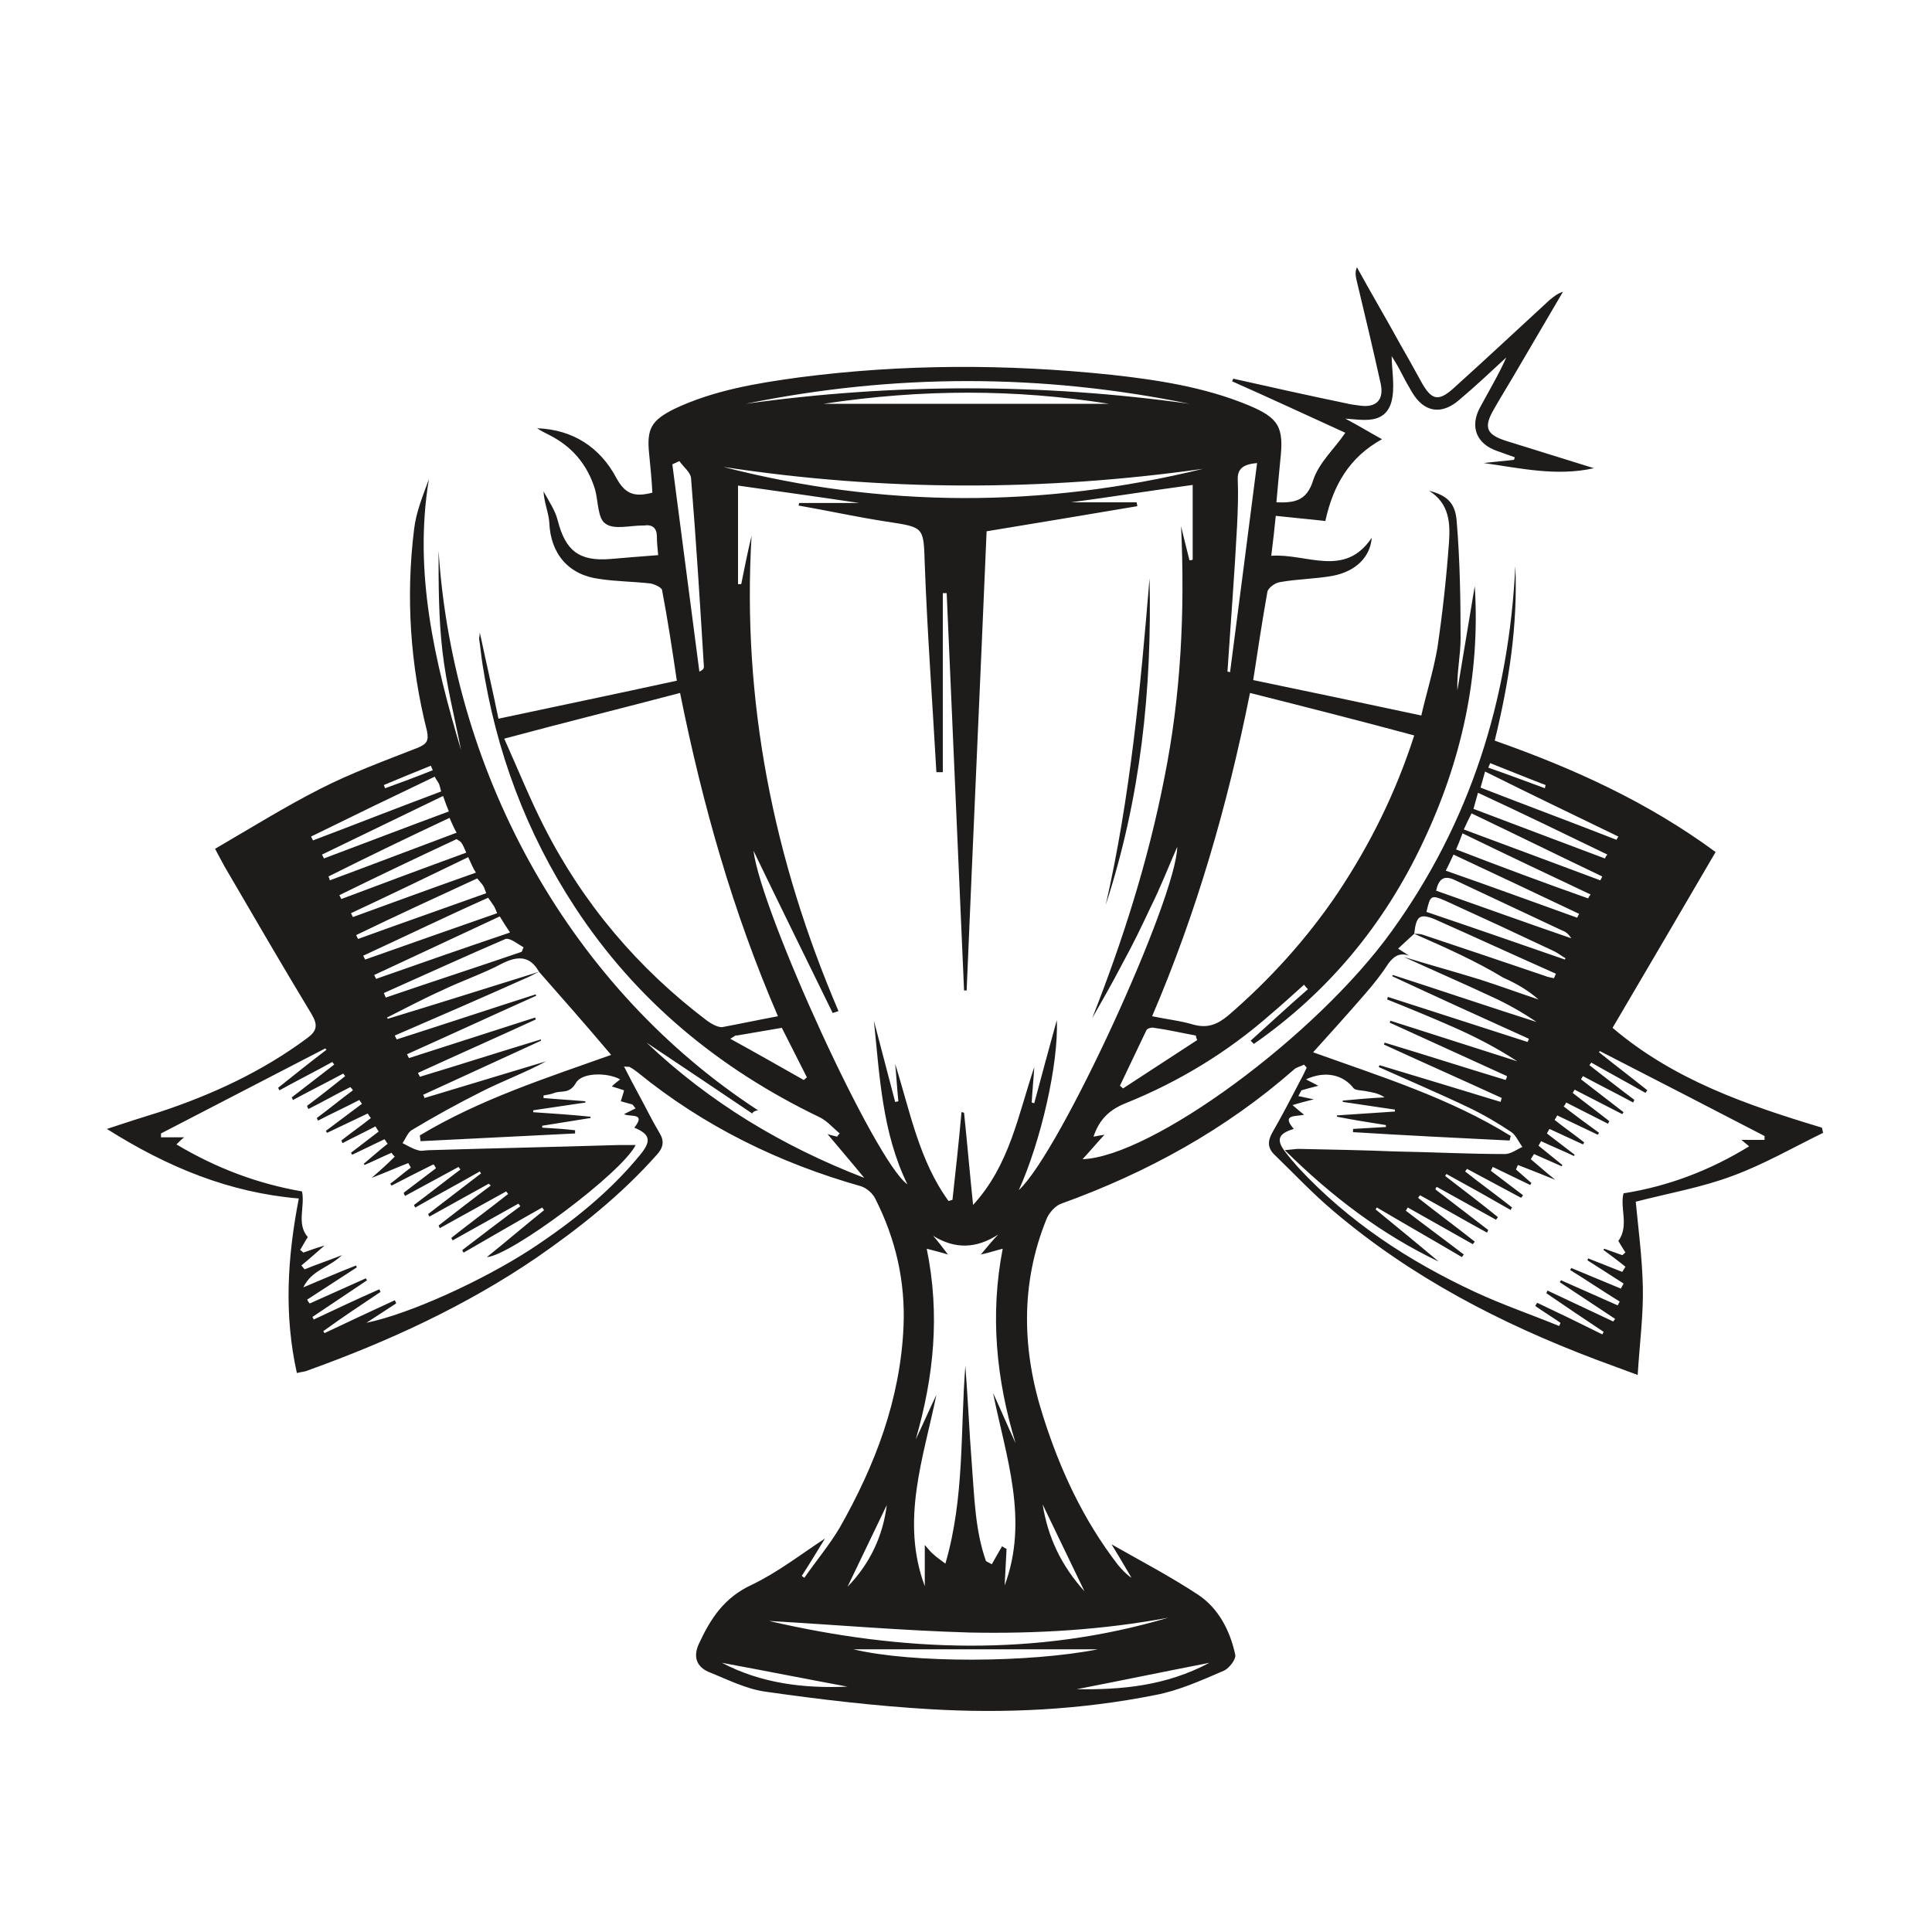 <?xml version="1.0" encoding="utf-8"?>
<!-- Generator: Adobe Illustrator 25.0.1, SVG Export Plug-In . SVG Version: 6.00 Build 0)  -->
<svg version="1.1" id="Layer_1" xmlns="http://www.w3.org/2000/svg" xmlns:xlink="http://www.w3.org/1999/xlink" x="0px" y="0px"
	 viewBox="0 0 300 300" style="enable-background:new 0 0 300 300;" xml:space="preserve">
<style type="text/css">
	.st0{fill:#1D1C1B;}
</style>
<path class="st0" d="M116.8,172.9c-5.5-3.7-11-7.4-16.4-11c9.8,9.3,21.1,16.1,33.8,21c-1.8-2.2-3.7-4.4-5.7-6.8
	c0.6,0.2,1.1,0.3,1.5,0.4c0.1-0.2,0.2-0.3,0.4-0.5c-1-0.8-1.9-1.9-3.1-2.5c-15.6-7.5-28.5-18.1-38-32.6
	c-7.6-11.6-12.3-24.3-14.4-37.9c-0.2-1.3-0.3-2.5-0.5-3.8c0-0.2,0.1-0.5,0.1-1c1,4.7,2,9,2.9,13.4c9.4-2,18.5-3.9,27.7-5.9
	c-0.7-4.7-1.4-9.4-2.3-14.1c-0.1-0.4-1.2-0.9-1.8-1c-2.6-0.3-5.3-0.3-7.9-0.7c-4.8-0.6-7.6-3.9-7.8-8.7c-0.1-1.6-0.8-3.1-0.9-4.9
	c0.8,1.5,1.8,2.9,2.2,4.5c1.2,4.7,3.3,6.4,8.2,6c2.4-0.2,4.7-0.4,7.4-0.6c-0.1-1.1-0.2-2-0.2-2.9c0-1.3-0.7-1.9-2-1.7
	c-0.1,0-0.2,0-0.2,0c-2,0-4.5,0.7-5.8-0.3c-1.2-0.8-1.1-3.5-1.6-5.3c-1.2-3.9-3.6-6.7-7.2-8.5c-0.6-0.3-1.2-0.6-1.8-1
	c5.6,0.2,9.8,3,12.3,7.7c1.4,2.6,2.9,3,5.6,2.3c-0.1-2-0.3-4-0.5-6c-0.4-3.9,0.3-5.2,3.9-7c6.1-2.9,12.8-4,19.4-4.9
	c16.1-2.1,32.3-2.1,48.5-0.4c7.2,0.8,14.4,1.9,21.2,4.7c4.8,2,5.6,3.4,5,8.6c-0.2,2.1-0.4,4.2-0.6,6.5c2.8,0.1,4.7-0.2,5.7-3.4
	c0.9-2.8,3.4-5,5-7.4c-5.5-2.5-11.5-5.3-17.6-8c0.1-0.1,0.1-0.2,0.2-0.4c5.8,1.3,11.6,2.6,17.4,3.8c0.8,0.2,1.6,0.3,2.4,0.4
	c2.5,0.3,3.6-1,3.1-3.4c-1.2-5.4-2.5-10.9-3.8-16.3c-0.1-0.5-0.2-1.1,0.1-1.8c2.2,4,4.5,7.9,6.7,11.9c1.1,1.9,2.2,3.9,3.3,5.9
	c1.6,2.9,2.7,3.1,5.1,0.9c5-4.5,9.9-9.1,14.8-13.6c0.6-0.5,1.2-1,2.1-1.3c-2.6,4.4-5.2,8.9-7.8,13.3c-1,1.7-2,3.3-2.9,4.9
	c-1.7,2.9-1.2,4,2,5c4.5,1.4,9,2.8,13.5,4.2c-5.8,1.3-11.4,0-17.1-0.8c1.6-0.2,3.1-0.3,4.7-0.5c0-0.1,0.1-0.2,0.1-0.4
	c-0.9-0.3-1.9-0.7-2.8-1c-3.1-1.1-4.2-3.7-2.6-6.7c1.4-2.6,2.9-5.1,4.1-7.8c-2.4,2.2-4.7,4.4-7.2,6.5c-2.8,2.5-5.6,2.1-7.5-1.2
	c-0.6-1-1.2-2.1-1.7-3.1c-0.5-1-1.1-1.9-1.4-2.4c0,2.2,0.6,5-0.1,7.3c-1.1,3.3-4.3,2.6-7.1,2.4c1.9,1,3.7,2.1,5.7,3.2
	c-5.1,2.8-7.6,7.2-8.8,12.7c-2.6-0.3-5-0.5-7.7-0.8c-0.2,2-0.4,3.9-0.7,6.2c5.5-0.4,11.4,3.5,15.6-2.8c-0.2,2.9-2.4,5.2-6,5.9
	c-2.7,0.5-5.6,0.5-8.3,1c-0.7,0.1-1.8,0.9-1.9,1.5c-0.8,4.5-1.5,9.1-2.2,13.7c8.7,1.8,17.2,3.6,26.1,5.5c0.8-3.5,1.9-7,2.5-10.5
	c0.8-5.4,1.4-10.9,1.8-16.4c0.2-2.9,0.1-6-3.1-8c2.7,0.7,4.1,1.8,4.3,4.8c0.5,6,0.6,12.1,0.6,18.1c0,2.7-0.6,5.3-0.5,8.1
	c0.9-5.4,1.8-10.8,2.7-16.2c0.9,14-2.1,27.3-8.1,39.9c-6,12.7-14.7,23.2-26.2,31.2c-0.2-0.2-0.3-0.3-0.5-0.5c3-2.7,5.9-5.4,8.9-8
	c-0.2-0.2-0.4-0.4-0.6-0.7c-1.7,1.5-3.4,3.1-5.2,4.6c-6.7,5.9-14.3,10.5-22.5,13.8c-2.5,1-4.1,2.5-5,5.2c0.6-0.1,1-0.2,1.7-0.3
	c-1.2,1.3-2.2,2.5-3.4,3.8c10.7-0.4,36.2-19,48-35.4c12.2-16.9,18.2-36,19.2-56.7c0.4,9.2-1,18.1-3.2,27.1
	c12.2,4.3,23.7,9.5,34.3,17.3c-5.3,9.1-10.6,18.1-16,27.3c9.5,8.1,20.9,12,32.5,15.5c0.1,0.3,0.1,0.5,0.2,0.8
	c-4.7,2.3-9.2,4.9-14.1,6.7c-4.8,1.8-10,2.7-15,4c0.4,4.2,1,8.7,1.1,13.2c0.1,4.4-0.5,8.8-0.8,13.7c-2.7-1-4.6-1.7-6.5-2.4
	c-14.8-5.6-28.7-12.8-40.8-23.1c-3.2-2.7-6-5.7-9-8.6c-1.2-1.1-1.2-2.2-0.4-3.6c1.5-2.6,2.9-5.3,4.3-8c0.4-0.7,0.7-1.4,1-2
	c-0.1-0.2-0.3-0.3-0.4-0.5c-0.5,0.3-1.2,0.4-1.6,0.8c-10.6,9.3-22.8,16-36.1,20.8c-0.9,0.3-1.9,1.4-2.3,2.4
	c-4.1,10.1-3.8,20.5-0.5,30.7c2.6,8.2,6.2,16,11.6,23c0.6,0.7,1.2,1.4,2.1,2c-1.1-1.9-2.3-3.9-3.1-5.2c4.2,2.4,9,4.9,13.4,7.8
	c3.2,2.1,5,5.6,5.8,9.3c0.2,0.7-0.9,2.1-1.7,2.5c-3.5,1.5-7,3.1-10.7,3.8c-11.5,2.3-23.3,2.9-35,2.2c-8.5-0.5-17-1.5-25.4-2.7
	c-3.1-0.4-6-1.9-9-3.1c-1.8-0.8-2.4-2.3-1.5-4.3c1.8-3.9,3.9-7.2,8.2-9.2c4-1.9,7.6-4.7,11.4-7.2c-1.1,1.8-2.3,3.8-3.6,5.8
	c0.1,0.1,0.3,0.2,0.4,0.3c1.8-2.6,3.9-5.1,5.5-7.8c5.5-9.7,9.4-19.9,9.9-31.2c0.3-7-1.2-13.6-4.4-19.9c-0.4-0.8-1.3-1.6-2.2-1.9
	c-12.7-3.6-24.4-9.3-34.7-17.7c-0.4-0.3-0.8-0.6-1.2-0.8c-0.1-0.1-0.3,0-0.9-0.1c0.8,1.6,1.5,2.9,2.2,4.2c1.1,2,2.1,4.1,3.3,6.1
	c0.8,1.3,0.6,2.3-0.4,3.4c-5.5,6.2-11.9,11.3-18.7,16c-11,7.5-23,13-35.5,17.5c-0.4,0.2-0.9,0.2-1.7,0.4c-2-9-1.5-17.8,0.3-27.1
	c-10.7-0.9-20.3-4.8-29.8-10.8c3-1,5.5-1.8,8.1-2.6c8.2-2.7,16-6.3,23-11.5c1.5-1.1,1.7-2,0.7-3.7c-4.6-7.6-9-15.2-13.5-22.9
	c-0.4-0.7-0.8-1.5-1.5-2.8c5.5-3.2,10.8-6.5,16.3-9.3c4.9-2.5,10.1-4.4,15.2-6.4c1.4-0.6,1.7-1.1,1.4-2.6c-2.6-10.3-3.3-20.8-2-31.3
	c0.3-2.7,1.4-5.3,2.3-7.8c-2.4,14.5,0.9,28.3,5,42.1c-1-5.1-2.3-10.2-2.9-15.4c-0.6-5.2-0.6-10.4-0.6-15.6
	c2.3,35.4,20.9,68.2,49.6,86.9C117.1,172.5,116.9,172.7,116.8,172.9z M219.6,145c-0.8,0.7-1.5,1.4-2.5,2.3c0.8,0.5,1.2,0.8,1.7,1.1
	c-1.4-0.5-2.3,0-3.2,1.2c-1.1,1.7-2.3,3.2-3.6,4.7c-2.6,3-5.3,6-8.1,9.1c10.6,3.8,21.2,7.1,30.7,13c-0.1,0.2-0.1,0.5-0.2,0.7
	c-8.1-0.4-16.2-0.8-24.3-1.3c0-0.2,0-0.4,0-0.5c1.7-0.1,3.4-0.2,5.1-0.3c0-0.1,0-0.2,0-0.3c-2.5-0.4-5.1-0.8-7.6-1.3
	c0-0.1,0-0.1,0-0.2c3-0.2,6-0.4,9-0.6c0-0.1,0-0.2,0-0.3c-2.7-0.4-5.4-0.8-8.1-1.2c0-0.1,0-0.1,0-0.2c2.2-0.2,4.3-0.4,6.5-0.5
	c-1-0.7-2.1-0.8-3.1-1c-0.6-0.1-1.4-0.1-1.7-0.4c-1.6-2.1-4.4-2.8-7.4-1.4c0.7,0.4,1.2,0.6,1.9,1c-1.2,0.3-1.9,0.5-2.6,0.7
	c-0.2,0.3-0.3,0.6-0.5,0.9c0.6,0.1,1.3,0.3,2.4,0.5c-1.6,0.4-2.3,0.6-3.3,0.9c0.8,0.7,1.3,1.1,1.8,1.5c-1.3,0.3-3.6-0.1-1.6,2.2
	c-2.4,0.7-2.8,1.7-1.3,3.6c0.6,0.8,1.3,1.6,2,2.4c7.8,8.4,17.1,14.5,27.4,19.3c4.3,2,8.7,3.5,13.1,5.3c0.1-0.2,0.2-0.4,0.2-0.5
	c-1.3-0.9-2.6-1.7-3.9-2.6c0.1-0.2,0.2-0.4,0.3-0.5c3.4,1.6,6.7,3.2,10.1,4.9c0.1-0.1,0.1-0.2,0.2-0.4c-3-2-6-4-8.9-6
	c0.1-0.1,0.1-0.3,0.2-0.4c3.4,1.6,6.8,3.2,10.2,4.8c0.1-0.1,0.2-0.3,0.3-0.4c-2.9-1.9-5.7-3.8-8.6-5.7c0.1-0.1,0.1-0.2,0.2-0.3
	c2.9,1.3,5.9,2.6,8.8,3.9c0.1-0.2,0.2-0.4,0.3-0.6c-2.6-1.6-5.1-3.3-7.7-4.9c0.1-0.1,0.1-0.2,0.2-0.3c2.6,1.1,5.1,2.1,7.7,3.2
	c0.1-0.3,0.3-0.5,0.4-0.8c-1.9-1.2-3.7-2.4-5.6-3.6c0-0.1,0.1-0.2,0.1-0.3c1.8,0.7,3.5,1.4,5.3,2.1c0.2-0.3,0.3-0.5,0.5-0.8
	c-1.1-0.9-2.2-1.7-3.4-2.6c0-0.1,0.1-0.2,0.1-0.2c0.9,0.3,1.9,0.7,2.8,1c0.2-0.1,0.3-0.3,0.5-0.4c-0.5-0.8-1-1.6-1.1-1.8
	c1.7-2.4,0.2-5.1,0.8-7.4c7-1.1,13.5-3.6,19.5-7.3c-0.5-0.4-0.8-0.7-1.2-1c1.3,0,2.5,0,3.6,0c0-0.2,0-0.4,0-0.6
	c-8.5-4.4-17-8.8-25.6-13.2c0,0.1-0.1,0.1-0.1,0.2c2.5,2,5,3.9,7.5,5.9c-0.1,0.1-0.2,0.3-0.3,0.4c-2.8-1.6-5.6-3.1-8.4-4.7
	c-0.1,0.1-0.2,0.3-0.3,0.4c2.3,1.8,4.6,3.6,7,5.4c-0.1,0.1-0.1,0.2-0.2,0.4c-2.6-1.4-5.2-2.7-7.8-4.1c-0.1,0.2-0.2,0.3-0.3,0.5
	c2.2,1.7,4.4,3.4,6.6,5.1c-0.1,0.1-0.1,0.2-0.2,0.3c-2.5-1.3-4.9-2.5-7.4-3.8c-0.1,0.2-0.2,0.4-0.3,0.5c1.9,1.5,3.8,2.9,5.7,4.4
	c-0.1,0.1-0.1,0.2-0.2,0.4c-2.2-1.1-4.3-2.2-6.5-3.3c-0.1,0.2-0.2,0.4-0.4,0.6c1.8,1.4,3.7,2.8,5.5,4.1c-0.1,0.1-0.1,0.2-0.2,0.3
	c-2.1-1-4.2-2-6.3-3c-0.1,0.2-0.2,0.4-0.4,0.7c1.5,1.2,3.1,2.3,4.6,3.5c-0.1,0.1-0.1,0.2-0.2,0.3c-1.7-0.8-3.5-1.6-5.2-2.4
	c-0.1,0.2-0.3,0.5-0.4,0.7c1.4,1.1,2.9,2.2,4.3,3.3c0,0.1-0.1,0.2-0.1,0.2c-1.7-0.8-3.4-1.5-5.1-2.3c-0.1,0.2-0.3,0.5-0.4,0.7
	c1.2,1,2.5,2,3.7,3c0,0.1-0.1,0.1-0.1,0.2c-1.4-0.6-2.9-1.3-4.3-1.9c-0.2,0.3-0.3,0.5-0.5,0.8c1.2,1,2.3,2,3.8,3.2
	c-2.2-0.9-4-1.6-5.8-2.3c-0.1,0.2-0.2,0.5-0.3,0.7c0.8,0.7,1.6,1.4,2.4,2.1c-0.1,0.1-0.1,0.2-0.2,0.3c-1.9-0.9-3.9-1.9-5.8-2.8
	c-0.1,0.2-0.2,0.4-0.3,0.6c1.7,1.3,3.3,2.5,5,3.8c-0.1,0.1-0.2,0.3-0.3,0.4c-2.8-1.5-5.6-3-8.4-4.5c-0.1,0.1-0.2,0.3-0.3,0.4
	c2.4,1.9,4.9,3.7,7.3,5.6c-0.1,0.1-0.2,0.3-0.2,0.4c-3.3-1.9-6.7-3.8-10-5.6c-0.1,0.1-0.1,0.2-0.2,0.3c2.7,2.1,5.5,4.2,8.2,6.4
	c-0.1,0.1-0.2,0.3-0.3,0.4c-3.1-1.7-6.1-3.4-9.2-5.1c-0.1,0.1-0.2,0.2-0.2,0.4c2.7,2.1,5.5,4.2,8.2,6.3c-0.1,0.1-0.1,0.3-0.2,0.4
	c-3.5-1.9-6.9-3.9-10.4-5.8c-0.1,0.1-0.2,0.3-0.3,0.4c2.9,2.3,5.9,4.5,8.8,6.8c-0.1,0.1-0.2,0.3-0.3,0.4c-3.4-1.9-6.7-3.8-10.1-5.7
	c-0.1,0.2-0.2,0.3-0.3,0.5c3,2.3,6,4.5,9,6.8c-0.1,0.1-0.2,0.3-0.3,0.4c-4.4-2.6-8.8-5.1-13.2-7.7c-0.1,0.1-0.1,0.2-0.2,0.3
	c3.3,2.7,6.6,5.4,9.8,8.1c-8.8-4.2-16.5-10-23.9-17.3c1.2-0.1,1.7-0.2,2.1-0.2c5,0.1,10.1,0.2,15.1,0.4c5.7,0.1,11.3,0.4,17,0.4
	c0.9,0,1.8-0.7,2.7-1.1c-0.6-0.8-1-1.8-1.7-2.3c-2.1-1.4-4.3-2.7-6.6-3.8c-4.6-2.2-9.3-4.2-14-6.3c0-0.1,0.1-0.2,0.1-0.3
	c6.3,1.9,12.6,3.8,18.8,5.7c0.1-0.2,0.1-0.4,0.2-0.6c-6.1-2.8-12.2-5.5-18.3-8.3c0-0.1,0.1-0.2,0.1-0.3c6.3,1.9,12.5,3.9,18.8,5.8
	c0.1-0.2,0.2-0.4,0.2-0.6c-6.1-2.8-12.1-5.5-18.2-8.3c0-0.1,0.1-0.2,0.1-0.3c6.6,2.1,13.1,4.2,19.7,6.3c-3.2-2.1-6.5-3.8-9.9-5.3
	c-3.4-1.5-6.8-2.9-10.3-4.3c0-0.1,0.1-0.3,0.1-0.4c7.2,2.3,14.5,4.7,21.7,7c0.1-0.2,0.2-0.4,0.2-0.5c-7.1-3.2-14.1-6.4-21.2-9.7
	c0-0.1,0-0.1,0.1-0.2c7.4,2.4,14.8,4.9,22.3,7.3c-2.2-1.5-4.5-2.8-6.9-3.9c-4.5-2.1-9.1-4.1-13.7-6.2c3.9,1.2,7.9,2.3,11.8,3.5
	c3.1,1,6.1,2.1,9.1,3.1c-1.7-1.5-3.5-2.5-5.5-3.4C229.3,149.3,224.4,147.1,219.6,145c0.5,0,1,0,1.5,0.2c6.3,2.1,12.5,4.2,18.7,6.3
	c0.5,0.2,1,0.3,1.5,0.4c0.1-0.2,0.2-0.5,0.3-0.7c-6.3-2.8-12.6-5.7-18.9-8.5C220.4,141.8,219.9,142.3,219.6,145z M83.7,150.9
	c-1.4-2.5-3.3-2.5-5.7-1.3c-3,1.6-6.3,2.7-9.4,4.2c-2.9,1.3-5.7,2.8-8.5,4.2c0,0.1,0.1,0.1,0.1,0.2C68.1,155.8,76,153.3,83.7,150.9
	c-0.7,0.3-1.5,0.8-2.3,1.1c-6.7,3-13.4,5.9-20.1,8.8c0.1,0.2,0.2,0.4,0.3,0.6c7.2-2.3,14.4-4.7,21.6-7c0,0.1,0,0.2,0.1,0.2
	c-6.7,3-13.4,6.1-20.1,9.1c0.1,0.2,0.2,0.4,0.3,0.6c6.5-2.1,13.1-4.2,19.6-6.3c0,0.1,0.1,0.2,0.1,0.3c-6.1,2.8-12.2,5.5-18.3,8.3
	c0.1,0.2,0.2,0.4,0.3,0.6c6.3-1.9,12.5-3.9,18.8-5.8c0,0.1,0,0.2,0,0.2c-6.1,2.8-12.2,5.6-18.3,8.4c0.1,0.2,0.2,0.3,0.2,0.5
	c6.3-1.9,12.6-3.8,18.9-5.7c-3.3,1.8-6.9,3.1-10.2,4.8c-3.6,1.8-7.2,3.8-10.7,5.9c-0.6,0.4-0.9,1.3-1.4,2c0.8,0.4,1.6,0.9,2.4,1.1
	c0.5,0.2,1.1,0,1.7,0c9.8-0.3,19.6-0.5,29.4-0.8c0.8,0,1.7,0,2.7,0c-2.1,4.3-19.4,17.2-23.1,17.4c3-2.4,5.9-4.9,8.9-7.3
	c-0.1-0.1-0.2-0.2-0.3-0.4c-4.1,2.3-8.2,4.7-12.2,7c-0.1-0.1-0.2-0.3-0.2-0.4c3-2.3,6-4.6,9-6.8c-0.1-0.1-0.2-0.3-0.3-0.4
	c-3.4,1.9-6.8,3.8-10.2,5.7c-0.1-0.1-0.2-0.3-0.2-0.4c2.9-2.3,5.9-4.5,8.8-6.8c-0.1-0.1-0.2-0.3-0.3-0.4c-3.4,1.9-6.9,3.8-10.3,5.7
	c-0.1-0.1-0.1-0.3-0.2-0.4c2.7-2.1,5.4-4.2,8.1-6.2c-0.1-0.1-0.2-0.2-0.3-0.3c-3.1,1.7-6.1,3.4-9.2,5.1c-0.1-0.1-0.2-0.3-0.2-0.4
	c2.7-2.1,5.5-4.2,8.2-6.3c-0.1-0.1-0.1-0.2-0.2-0.3c-3.3,1.9-6.7,3.7-10,5.6c-0.1-0.1-0.2-0.3-0.2-0.4c2.4-1.8,4.8-3.7,7.2-5.5
	c-0.1-0.1-0.2-0.3-0.3-0.4c-2.8,1.5-5.5,3-8.3,4.5c-0.1-0.2-0.2-0.3-0.2-0.5c1.7-1.3,3.3-2.5,5-3.8c-0.1-0.2-0.2-0.4-0.4-0.6
	c-2.2,1.1-4.4,2.2-6.5,3.3c-0.1-0.1-0.1-0.2-0.2-0.3c1.1-0.8,2.1-1.7,3.2-2.5c-0.1-0.2-0.3-0.5-0.4-0.7c-1.8,0.7-3.6,1.5-5.7,2.3
	c1.4-1.2,2.5-2.2,3.6-3.3c-0.2-0.2-0.4-0.4-0.5-0.6c-1.4,0.6-2.8,1.3-4.2,1.9c0-0.1-0.1-0.1-0.1-0.2c1.2-1,2.4-2.1,3.7-3.1
	c-0.2-0.2-0.3-0.5-0.5-0.7c-1.7,0.8-3.3,1.6-5,2.4c-0.1-0.1-0.1-0.2-0.2-0.3c1.4-1.1,2.9-2.2,4.3-3.3c-0.2-0.3-0.3-0.5-0.5-0.8
	c-1.7,0.9-3.4,1.7-5.1,2.6c-0.1-0.1-0.1-0.3-0.2-0.4c1.5-1.2,3.1-2.3,4.6-3.5c-0.2-0.2-0.3-0.4-0.5-0.7c-2.1,1-4.2,2-6.3,3
	c-0.1-0.1-0.1-0.2-0.2-0.3c1.9-1.4,3.7-2.8,5.6-4.2c-0.1-0.2-0.3-0.4-0.4-0.6c-2.1,1.1-4.3,2.1-6.4,3.2c-0.1-0.1-0.1-0.2-0.2-0.4
	c1.9-1.4,3.7-2.9,5.6-4.3c-0.1-0.2-0.2-0.3-0.4-0.5c-2.2,1.1-4.3,2.3-6.5,3.4c-0.1-0.2-0.2-0.3-0.2-0.5c2-1.5,3.9-3,5.9-4.6
	c-0.1-0.1-0.2-0.3-0.3-0.4c-2.6,1.4-5.2,2.7-7.8,4.1c-0.1-0.1-0.1-0.3-0.2-0.4c2.2-1.7,4.4-3.4,6.6-5.1c-0.1-0.1-0.2-0.3-0.3-0.4
	c-2.7,1.5-5.5,2.9-8.2,4.4c-0.1-0.1-0.1-0.2-0.2-0.4c2.5-2,5-4,7.5-5.9c-0.1-0.1-0.1-0.1-0.2-0.2c-8.5,4.4-17,8.8-25.5,13.2
	c0,0.2,0,0.4,0,0.6c1.2,0,2.4,0,3.6,0c-0.4,0.3-0.8,0.7-1.2,1.1c6.2,3.7,12.6,6.1,19.5,7.3c0.5,2.4-0.9,5,0.9,7.1
	c-0.3,0.4-0.7,1.2-1.2,2c0.2,0.1,0.3,0.2,0.5,0.4c0.9-0.3,1.9-0.7,3.3-1.1c-1.5,1.3-2.5,2.2-3.6,3.1c0.2,0.2,0.3,0.4,0.5,0.6
	c1.7-0.7,3.5-1.3,5.8-2.2c-2.1,2-4.7,2.3-6,5c3.1-1.3,5.6-2.4,8.2-3.4c0,0.1,0.1,0.2,0.1,0.3c-2.6,1.7-5.1,3.3-7.7,5
	c0.1,0.2,0.2,0.4,0.4,0.6c2.9-1.3,5.8-2.6,8.7-3.9c0.1,0.1,0.1,0.2,0.2,0.3c-2.8,1.9-5.7,3.8-8.5,5.7c0.1,0.1,0.2,0.3,0.2,0.4
	c3.4-1.6,6.8-3.2,10.2-4.7c0.1,0.1,0.1,0.3,0.2,0.4c-3,2-6,4-8.9,6.1c0.1,0.1,0.1,0.2,0.2,0.3c3.6-1.7,7.2-3.4,10.9-5.1
	c0.1,0.2,0.2,0.3,0.2,0.5c-1.5,1-3.1,2-4.6,3c6.8-1.4,18.1-6.6,25.5-11.4c6.4-4.2,12.3-8.9,17.1-14.8c1.7-2.1,1.4-3.1-1-4.1
	c1.9-2.4-0.7-1.6-1.6-2.1c0.6-0.3,1.2-0.6,1.8-0.9c-0.2-0.2-0.3-0.4-0.5-0.6c-0.7-0.2-1.4-0.4-1.8-0.5c0.2-0.7,0.4-1.2,0.5-1.7
	c-0.6-0.2-1.2-0.4-1.9-0.6c0.4-0.4,0.8-0.7,1.3-1.1c-2-1.1-6-1.1-6.9,0.6c-1,1.7-2.2,1.1-3.3,1.5c-0.5,0.2-1.1,0.3-1.7,0.4
	c0,0.1,0,0.3,0,0.4c2.2,0.2,4.3,0.3,6.5,0.5c0,0.1,0,0.2,0,0.2c-2.7,0.4-5.4,0.8-8.1,1.2c0,0.1,0,0.2,0,0.3c3,0.2,6,0.4,8.9,0.7
	c0,0.1,0,0.2,0,0.2c-2.5,0.4-5,0.8-7.5,1.2c0,0.1,0,0.2,0,0.3c1.7,0.1,3.4,0.2,5.1,0.4c0,0.2,0,0.3,0,0.5c-8,0.4-16,0.8-24,1.2
	c0-0.3-0.1-0.6-0.1-0.9c9.3-5.6,19.6-8.9,29.7-12.5C91.1,159.3,87.4,155.1,83.7,150.9z M158.2,184.8c6.5-6,24.5-45.4,24.6-53.3
	c-1.4,3.2-2.6,6.3-4.1,9.3c-1.4,3-2.8,5.9-4.4,8.8c-1.5,2.9-3.1,5.7-4.7,8.5c4.8-12.2,8.7-24.5,11.2-37.3
	c2.6-12.9,3.2-25.9,2.6-39.1c0.4,1.8,0.9,3.6,1.3,5.3c0.2,0,0.3,0,0.5-0.1c0-3.8,0-7.7,0-11.6c-6.6,0.9-12.9,1.9-18.9,2.7
	c3.1,0,6.6,0,10.2,0c0,0.2,0.1,0.4,0.1,0.6c-7.7,1.3-15.5,2.6-23.4,3.9c-1,23.7-2.1,47.5-3.1,71.3c-0.1,0-0.3,0-0.4,0
	c-0.9-20.6-1.8-41.1-2.7-61.7c-0.2,0-0.4,0-0.6,0c0,9.3,0,18.5,0,27.8c-0.3,0-0.6,0-1,0c-0.6-10.7-1.4-21.5-1.8-32.2
	c-0.2-5.9,0-5.8-5.9-6.7c-4.6-0.7-9.1-1.7-13.7-2.5c0-0.1,0.1-0.3,0.1-0.4c3.2,0,6.4,0,9.3,0c-6-0.9-12.4-1.8-18.8-2.7
	c0,5.2,0,10.2,0,15.3c0.2,0,0.3,0,0.5,0c0.5-2.5,1-5,1.6-7.5c-1.5,25.7,3.4,50.2,13.5,73.8c-0.3,0.1-0.6,0.2-0.9,0.3
	c-4.2-8.6-8.4-17.1-12.3-25.2c1.2,9.6,18.9,48.3,23.9,51.8c-3.9-8-4.3-16.7-5.2-25.4c1.1,4.2,2.2,8.4,3.3,12.6
	c0.2,0,0.4-0.1,0.5-0.1c-0.2-1.9-0.3-3.8-0.5-5.8c2.3,7.3,3.7,15,8.3,21.3c0.2-0.1,0.4-0.1,0.6-0.2c0.5-4.5,1-9.1,1.4-13.6
	c0.1,0,0.2,0,0.4,0.1c0.5,4.8,0.9,9.5,1.4,14.3c5.7-6.2,7-14,9.5-21.4c-0.1,1.8-0.3,3.7-0.4,5.5c0.1,0,0.3,0.1,0.4,0.1
	c1.1-4.1,2.2-8.2,3.5-12.9C164.4,165.2,161.6,177.3,158.2,184.8z M120.8,157.8c-7-16.2-11.7-32.8-15.2-50.2
	c-9.1,2.4-18,4.6-27.3,7.1c2.2,4.9,4,9.4,6.2,13.7c6.1,12,14.6,22,25.3,30.1c0.7,0.5,1.6,1,2.3,1C114.8,159,117.6,158.4,120.8,157.8
	z M194.1,107.6c-3.5,17.5-8.3,34.1-15.2,50.2c2.4,0.5,4.4,0.7,6.4,1.3c2.2,0.6,3.7,0,5.4-1.4c6.5-5.6,12.2-11.9,17-19
	c5-7.5,9-15.5,11.9-24.5C211.1,111.9,202.8,109.8,194.1,107.6z M156,246.2c3.8-10.2,0.2-20-1.8-29.9c1.2,2.6,2.3,5.2,3.5,7.8
	c-3-9.9-4-19.9-2-30.2c-1.2,0.3-2,0.6-3.4,0.9c1.2-1.4,1.9-2.3,2.7-3.1c-3.4,2.2-6.7,2.3-10.1,0.2c0.7,0.8,1.4,1.7,2.3,2.9
	c-1.3-0.4-2.2-0.6-3.3-0.9c2.1,10.2,1.1,19.9-1.7,29.6c1.1-2.3,2.1-4.6,3.2-6.9c-2,9.8-5.6,19.5-1.8,29.7c0-2,0-4,0-6.4
	c0.6,0.7,1,1.2,1.4,1.5c0.4,0.4,0.9,0.7,1.8,1.4c3-10.3,2.3-20.6,3.1-30.7c0.4,5.1,0.6,10.1,1,15.2c0.4,5.1,0.5,10.3,2.2,15.1
	c0.3,0.2,0.6,0.3,0.9,0.5c0.5-0.9,1.1-1.9,1.6-2.8c0.2,0.1,0.4,0.3,0.7,0.4C156.2,242.3,156.1,244.2,156,246.2z M112.3,72.5
	c24.8,6.4,49.6,6.4,74.5,0.3C162,76.3,137.1,76.3,112.3,72.5z M119.4,251.7c20.7,4.8,41.4,5.6,62-0.5c-10.2,1.9-20.5,2.5-30.8,2.3
	C140.2,253.2,129.8,252.3,119.4,251.7z M115.8,62.7c23-3.2,45.9-3.2,68.9,0C161.7,58,138.8,58,115.8,62.7z M172.2,62.7
	c-14.6-2.3-29.1-2.3-44.3,0C143.1,62.7,157.6,62.7,172.2,62.7z M190.6,104.3c0.1,0,0.3,0,0.4,0.1c1.4-10.8,2.8-21.5,4.2-32.5
	c-2.2,0.2-3.1,0.9-3,2.7c0.1,2.3,0,4.6-0.1,6.9C191.7,89.2,191.1,96.7,190.6,104.3z M105.5,71.6c-0.4,0.2-0.7,0.3-1.1,0.5
	c1.4,10.7,2.8,21.4,4.2,32.2c0.6-0.3,0.7-0.5,0.7-0.8c-0.6-9.8-1.2-19.5-2-29.3C107.2,73.3,106.1,72.5,105.5,71.6z M185.9,161.5
	c-0.1-0.2-0.2-0.5-0.2-0.7c-2.2-0.4-4.3-0.9-6.5-1.2c-0.4-0.1-1.1,0.1-1.2,0.4c-1.4,2.9-2.7,5.7-4.1,8.6c0.2,0.1,0.3,0.3,0.5,0.4
	C178.2,166.5,182.1,164,185.9,161.5z M59.6,154.2c0.1,0.2,0.2,0.5,0.3,0.7c7-2.4,14.1-4.7,21.1-7.1c0.1-0.2,0.2-0.5,0.3-0.7
	c-0.9-0.5-2.1-1.5-2.8-1.3C72.2,148.5,65.9,151.4,59.6,154.2z M113.4,161.3c4,2.2,7.7,4.3,11.4,6.4c0.2-0.1,0.3-0.3,0.5-0.4
	c-1.3-2.6-2.6-5.1-3.9-7.7c-2.3,0.4-4.7,0.8-7,1.2C114.2,160.7,114.1,160.9,113.4,161.3z M243,149c0-0.1,0.1-0.2,0.1-0.2
	c-0.7-0.4-1.3-0.9-2-1.2c-5.5-2.6-11.1-5.2-16.6-7.7c-2.3-1-2.4-0.9-3,1.7C228.6,144,235.8,146.5,243,149z M223,138.3
	c7.1,2.5,14,5,21,7.4c-0.4-0.6-0.8-1-1.4-1.2c-5.5-2.6-11.1-5.2-16.6-7.8C224.2,135.8,223.4,136.5,223,138.3z M79.2,144.8
	c-0.6-0.9-1-1.5-1.6-2.5c-6.6,3.1-13.1,6.1-19.5,9.1c0.1,0.2,0.2,0.4,0.3,0.6C65.2,149.6,72.1,147.2,79.2,144.8z M170.5,256.1
	c-12.8,0-25.4,0-38,0C141.7,258.3,159.9,258.2,170.5,256.1z M244.9,142.5c0.1-0.2,0.2-0.4,0.3-0.6c-6.5-3.1-12.9-6.1-19.5-9.2
	c-0.5,1.1-0.8,1.7-1.2,2.5C231.4,137.6,238.2,140.1,244.9,142.5z M246.6,139.5c0.1-0.2,0.2-0.4,0.4-0.6c-6.6-3.1-13.1-6.2-19.9-9.5
	c-0.4,1.1-0.7,1.8-1,2.5C233.1,134.6,239.8,137.1,246.6,139.5z M56.4,148.4c0.1,0.2,0.2,0.4,0.3,0.6c6.8-2.4,13.6-4.8,20.5-7.2
	c-0.2-0.4-0.3-0.8-0.5-1.1c-0.2-0.3-0.4-0.6-0.9-1.3C69.3,142.3,62.9,145.4,56.4,148.4z M227.3,128.8c7.3,2.7,14.2,5.3,21.2,7.9
	c0.1-0.2,0.2-0.4,0.3-0.6c-6.7-3.2-13.4-6.5-20.3-9.8C228,127.3,227.7,127.9,227.3,128.8z M251,130.4c0.1-0.2,0.2-0.3,0.3-0.5
	c-6.8-3.3-13.7-6.6-20.7-10.1c-0.3,1.1-0.5,1.8-0.7,2.5C237.1,125.1,244.1,127.7,251,130.4z M249.2,133.3c0.1-0.2,0.2-0.4,0.4-0.6
	c-6.6-3.2-13.2-6.4-20.1-9.6c-0.3,1.1-0.5,1.8-0.7,2.5C235.7,128.2,242.5,130.8,249.2,133.3z M55.3,145.2c0.1,0.2,0.2,0.4,0.3,0.6
	c6.6-2.4,13.2-4.7,19.9-7.1c-0.2-0.5-0.3-0.9-0.5-1.2c-0.2-0.3-0.5-0.6-0.9-1.1C67.8,139.3,61.5,142.2,55.3,145.2z M72.7,133.1
	c-6.2,3-12.2,5.9-18.2,8.7c0.1,0.2,0.2,0.4,0.3,0.6c6.3-2.3,12.6-4.6,19.1-6.9C73.5,134.9,73.2,134.2,72.7,133.1z M52.7,139
	c0.1,0.2,0.2,0.4,0.3,0.6c6.4-2.4,12.8-4.8,19.4-7.2c-0.3-0.7-0.5-1.2-0.8-1.6c-0.1-0.1-0.2-0.2-0.7-0.5
	C64.9,133.1,58.8,136,52.7,139z M51,136.1c0.1,0.2,0.2,0.4,0.2,0.6c6.5-2.4,13-4.9,19.7-7.4c-0.4-0.7-0.7-1.4-1.1-2.3
	C63.4,130,57.2,133,51,136.1z M48.3,129.9c0.1,0.2,0.2,0.4,0.3,0.6c6.6-2.5,13.2-5.1,19.9-7.6c-0.1-0.4-0.2-0.8-0.3-1.1
	c-0.1-0.3-0.4-0.6-0.7-1.2C61,123.7,54.6,126.8,48.3,129.9z M68.8,123.6c-6.4,3.1-12.6,6.1-18.8,9.1c0.1,0.2,0.2,0.4,0.3,0.6
	c6.4-2.4,12.9-4.9,19.4-7.3C69.4,125.3,69.2,124.7,68.8,123.6z M187.8,258.2c-7.2,1.4-13.9,2.8-20.6,4.1
	C174.2,262.4,181,261.8,187.8,258.2z M112.1,258.2c6.1,3.2,12.7,4,19.5,3.7C125.1,260.7,118.6,259.4,112.1,258.2z M161.9,233.6
	c0.8,5,2.8,9.4,6.5,13.5C166.1,242.3,164,238,161.9,233.6z M137.7,233.7c-2,4.2-4.1,8.5-6.1,12.7
	C135.1,242.8,137.1,238.5,137.7,233.7z M239.9,122.4c0-0.2,0.1-0.4,0.1-0.5c-2.9-1.1-5.8-2.3-8.6-3.4c-0.1,0.2-0.2,0.5-0.3,0.7
	C234,120.2,236.9,121.3,239.9,122.4z M59.6,121.9c0.1,0.2,0.1,0.3,0.2,0.5c2.5-0.9,4.9-1.8,7.4-2.8c-0.1-0.2-0.2-0.5-0.3-0.7
	C64.4,119.9,62,120.9,59.6,121.9z"/>
<path class="st0" d="M171.7,140.5c3.8-16.7,5.4-33.7,6.8-50.7C178.9,107.1,177.1,124,171.7,140.5z"/>
</svg>
